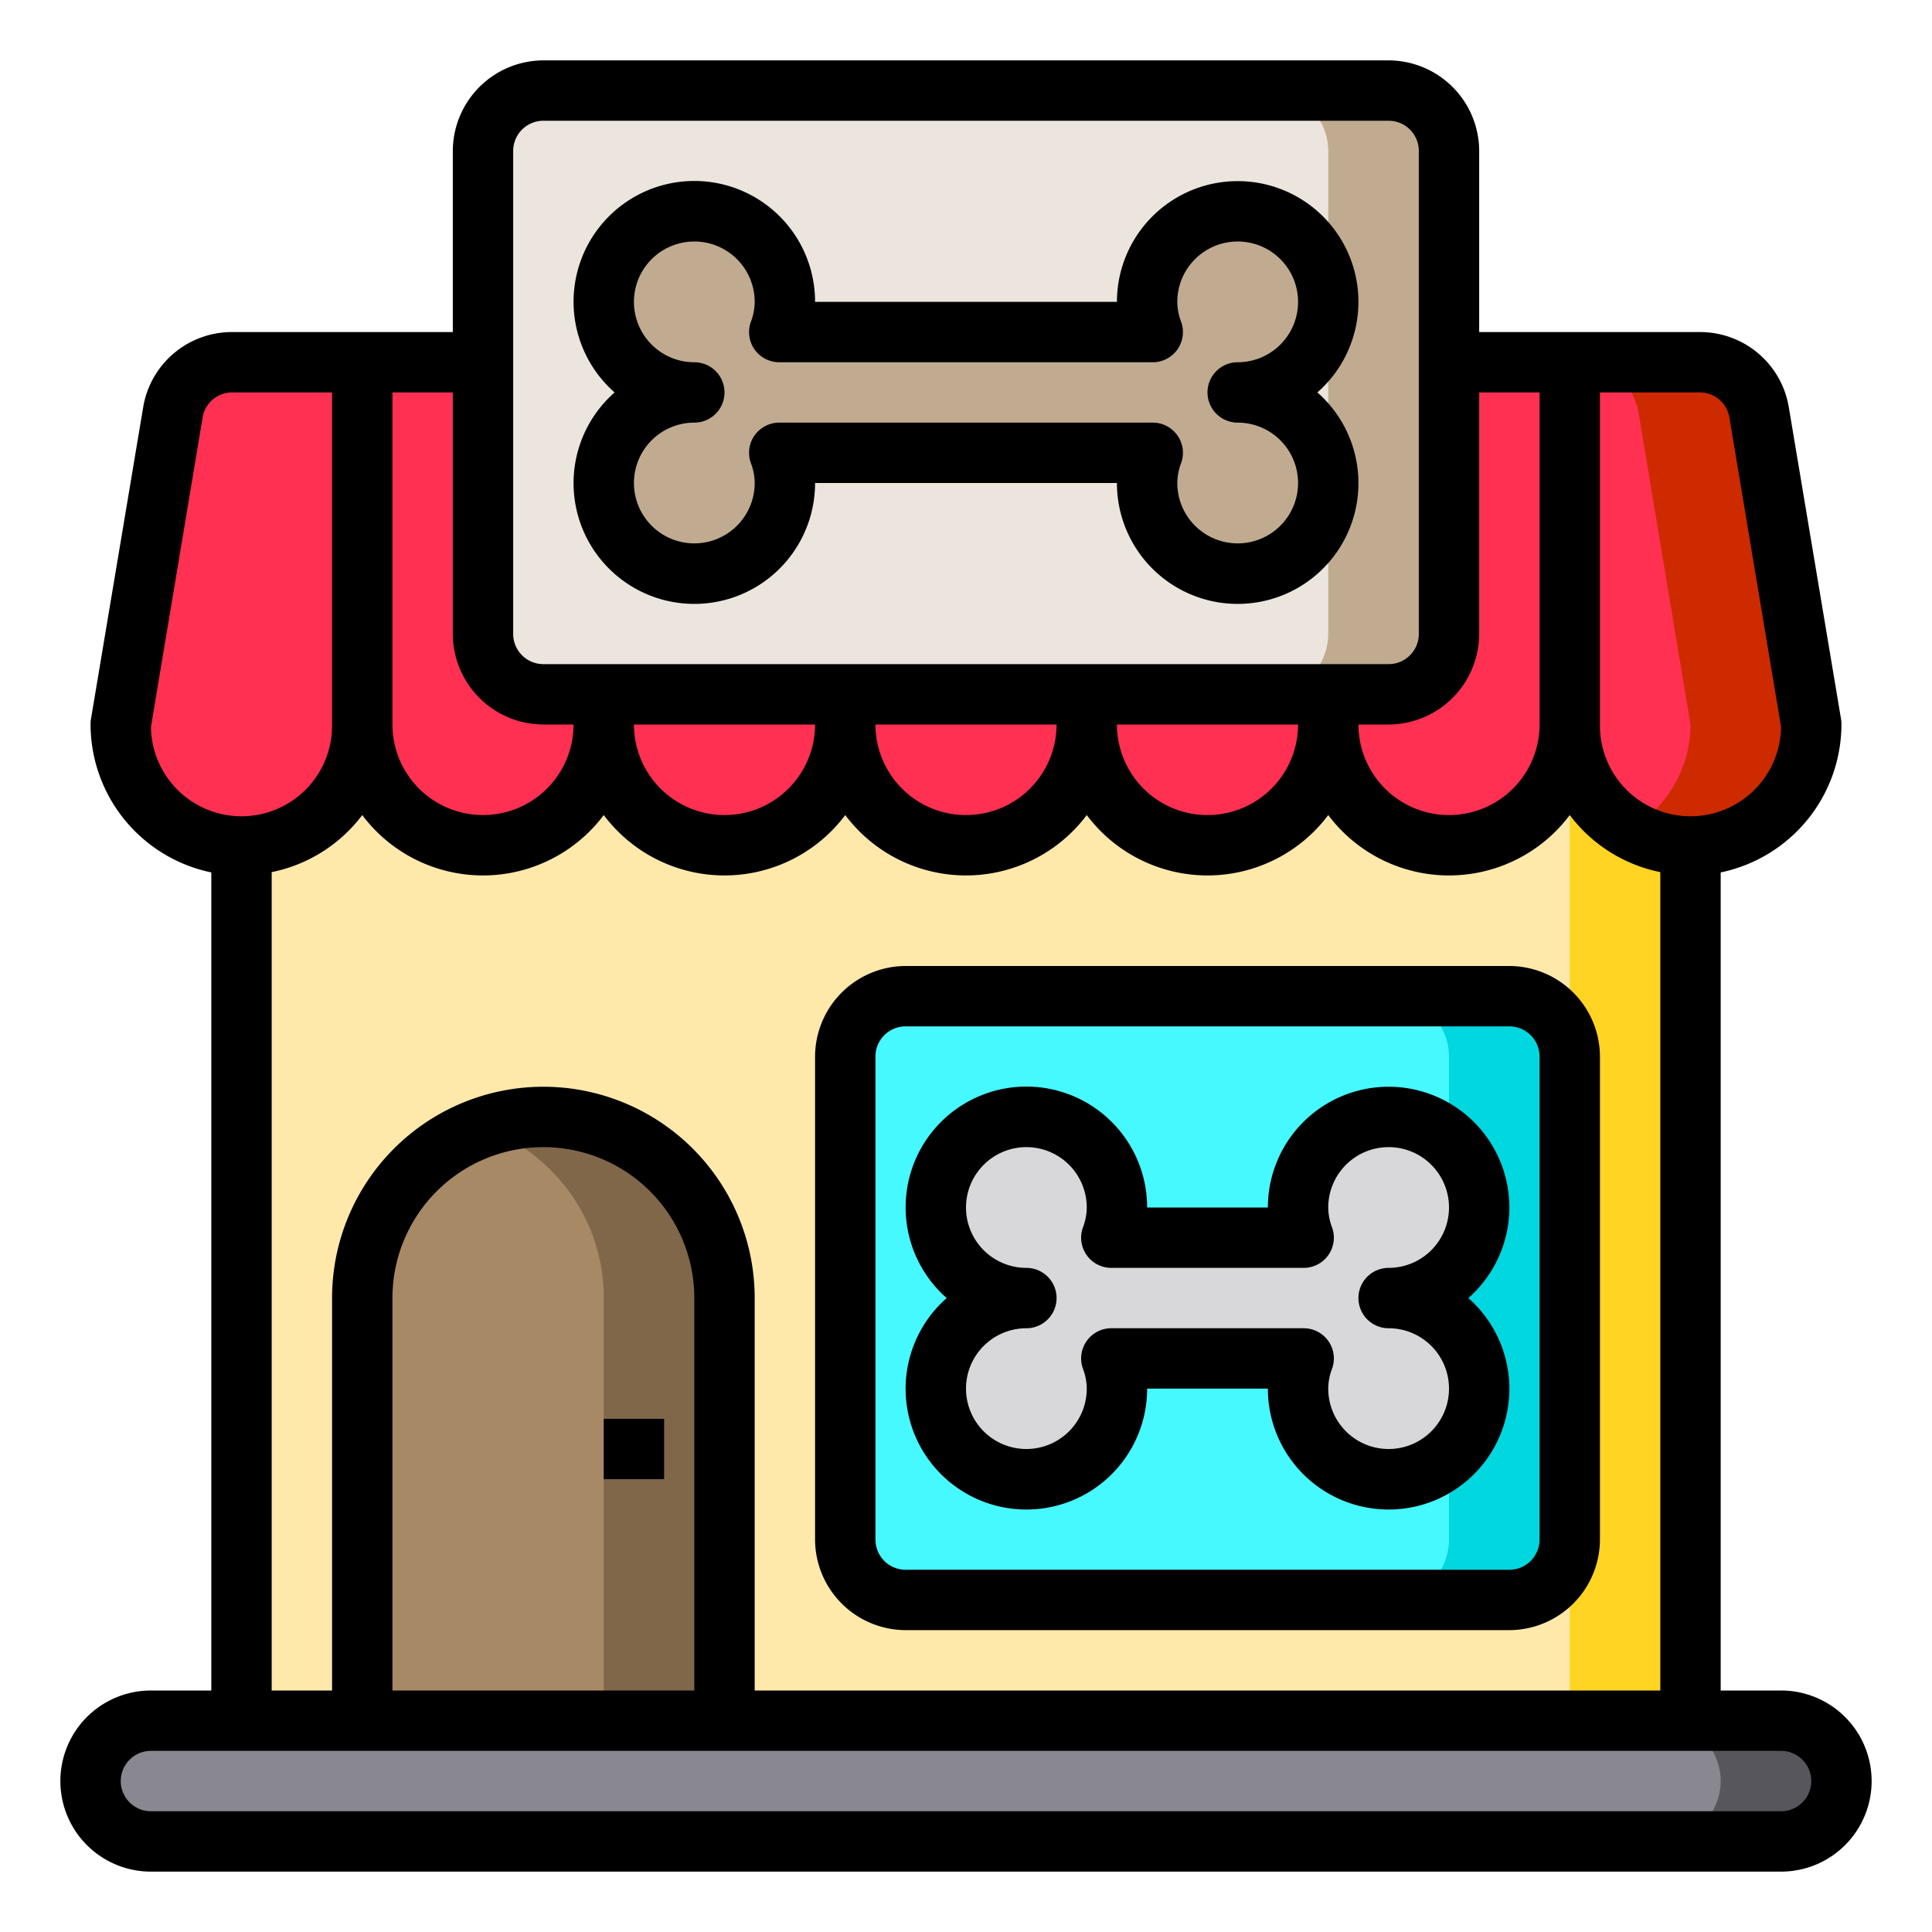 <svg height="512" viewBox="0 0 64 64" width="512" xmlns="http://www.w3.org/2000/svg"><g id="animal_feed-feed-shop-store-animal_feeds" data-name="animal feed-feed-shop-store-animal feeds"><path d="m8 23h48v34h-48z" fill="#fee9ab"/><path d="m52 23h4v34h-4z" fill="#ffd422"/><path d="m61 59a2.015 2.015 0 0 1 -2 2h-54a2.006 2.006 0 0 1 -2-2 2.015 2.015 0 0 1 2-2h54a2.006 2.006 0 0 1 2 2z" fill="#898890"/><path d="m61 59a2.015 2.015 0 0 1 -2 2h-4a2.015 2.015 0 0 0 2-2 2.006 2.006 0 0 0 -2-2h4a2.006 2.006 0 0 1 2 2z" fill="#57565c"/><path d="m58.28 13.67 1.72 10.33a4 4 0 1 1 -8 0v-12h4.31a2.006 2.006 0 0 1 1.97 1.67z" fill="#ff3051"/><path d="m60 24a3.994 3.994 0 0 1 -6 3.46 4.225 4.225 0 0 0 .83-.63 4.025 4.025 0 0 0 1.17-2.83l-1.72-10.33a2.006 2.006 0 0 0 -1.97-1.67h4a2.006 2.006 0 0 1 1.97 1.67z" fill="#cd2a00"/><rect fill="#46f8ff" height="20" rx="2" width="24" x="28" y="33"/><path d="m52 35v16a2.006 2.006 0 0 1 -2 2h-4a2.006 2.006 0 0 0 2-2v-16a2.006 2.006 0 0 0 -2-2h4a2.006 2.006 0 0 1 2 2z" fill="#00d7df"/><rect fill="#ebe5dd" height="20" rx="2" width="32" x="16" y="3"/><path d="m48 5v16a2.006 2.006 0 0 1 -2 2h-4a2.006 2.006 0 0 0 2-2v-16a2.006 2.006 0 0 0 -2-2h4a2.006 2.006 0 0 1 2 2z" fill="#c0ab91"/><path d="m24 43v14h-12v-14a6 6 0 0 1 6-6 6.009 6.009 0 0 1 6 6z" fill="#a78966"/><path d="m24 43v14h-4v-14a5.944 5.944 0 0 0 -1.76-4.24 5.769 5.769 0 0 0 -2.24-1.41 5.8 5.8 0 0 1 2-.35 6.009 6.009 0 0 1 6 6z" fill="#806749"/><path d="m52 12v12a4 4 0 1 1 -8 0v-1h2a2.006 2.006 0 0 0 2-2v-9z" fill="#ff3051"/><path d="m46 37a3 3 0 0 1 0 6 3.029 3.029 0 1 1 -2.82 2h-6.36a3 3 0 1 1 -2.82-2 3.029 3.029 0 1 1 2.82-2h6.36a2.98 2.98 0 0 1 2.82-4z" fill="#d8d7da"/><path d="m44 23v1a4 4 0 1 1 -8 0 4 4 0 1 1 -8 0 4 4 0 1 1 -8 0 4 4 0 1 1 -8 0v-12h4v9a2.006 2.006 0 0 0 2 2z" fill="#ff3051"/><path d="m41 7a3 3 0 0 1 0 6 3.029 3.029 0 1 1 -2.82 2h-12.36a3 3 0 1 1 -2.82-2 3.029 3.029 0 1 1 2.82-2h12.36a2.98 2.98 0 0 1 2.82-4z" fill="#c0ab91"/><path d="m12 12v12a4 4 0 1 1 -8 0l1.72-10.33a2.006 2.006 0 0 1 1.97-1.67z" fill="#ff3051"/><path d="m20 47h2v2h-2z"/><path d="m59 56h-2v-27.1a5.017 5.017 0 0 0 4-4.9.808.808 0 0 0 -.01-.16l-1.73-10.33a2.978 2.978 0 0 0 -2.95-2.51h-7.31v-6a3.009 3.009 0 0 0 -3-3h-28a3.009 3.009 0 0 0 -3 3v6h-7.31a2.978 2.978 0 0 0 -2.95 2.51l-1.73 10.33a.808.808 0 0 0 -.01.16 5.017 5.017 0 0 0 4 4.9v27.1h-2a3 3 0 0 0 0 6h54a3 3 0 0 0 0-6zm-6-43h3.31a.989.989 0 0 1 .98.84l1.71 10.24a3 3 0 0 1 -6-.08zm-4 8v-8h2v11a3 3 0 0 1 -6 0h1a3.009 3.009 0 0 0 3-3zm-32-16a1 1 0 0 1 1-1h28a1 1 0 0 1 1 1v16a1 1 0 0 1 -1 1h-28a1 1 0 0 1 -1-1zm26 19a3 3 0 0 1 -6 0zm-8 0a3 3 0 0 1 -6 0zm-8 0a3 3 0 0 1 -6 0zm-14-11h2v8a3.009 3.009 0 0 0 3 3h1a3 3 0 0 1 -6 0zm-1 14a5 5 0 0 0 8 0 5 5 0 0 0 8 0 5 5 0 0 0 8 0 5 5 0 0 0 8 0 5 5 0 0 0 8 0 4.994 4.994 0 0 0 3 1.89v27.11h-30v-13a7 7 0 0 0 -14 0v13h-2v-27.11a4.994 4.994 0 0 0 3-1.89zm11 16v13h-10v-13a5 5 0 0 1 10 0zm-18-18.92 1.71-10.24a.989.989 0 0 1 .98-.84h3.31v11a3 3 0 0 1 -6 .08zm54 35.92h-54a1 1 0 0 1 0-2h54a1 1 0 0 1 0 2z"/><path d="m45 10a4 4 0 0 0 -8 0h-10a4 4 0 1 0 -6.64 3 4 4 0 1 0 6.64 3h10a4 4 0 1 0 6.64-3 4 4 0 0 0 1.36-3zm-4 4a2 2 0 1 1 -2 2 1.89 1.89 0 0 1 .13-.67 1 1 0 0 0 -.95-1.33h-12.36a1 1 0 0 0 -.95 1.33 1.89 1.89 0 0 1 .13.67 2 2 0 1 1 -2-2 1 1 0 0 0 0-2 2 2 0 1 1 2-2 1.89 1.89 0 0 1 -.13.67 1 1 0 0 0 .95 1.33h12.36a1 1 0 0 0 .95-1.33 1.89 1.89 0 0 1 -.13-.67 2 2 0 1 1 2 2 1 1 0 0 0 0 2z"/><path d="m50 32h-20a3.009 3.009 0 0 0 -3 3v16a3.009 3.009 0 0 0 3 3h20a3.009 3.009 0 0 0 3-3v-16a3.009 3.009 0 0 0 -3-3zm1 19a1 1 0 0 1 -1 1h-20a1 1 0 0 1 -1-1v-16a1 1 0 0 1 1-1h20a1 1 0 0 1 1 1z"/><path d="m50 40a4 4 0 0 0 -8 0h-4a4 4 0 1 0 -6.64 3 4 4 0 1 0 6.64 3h4a4 4 0 1 0 6.64-3 4 4 0 0 0 1.36-3zm-4 4a2 2 0 1 1 -2 2 1.89 1.89 0 0 1 .13-.67 1 1 0 0 0 -.95-1.33h-6.36a1 1 0 0 0 -.95 1.33 1.89 1.89 0 0 1 .13.67 2 2 0 1 1 -2-2 1 1 0 0 0 0-2 2 2 0 1 1 2-2 1.89 1.89 0 0 1 -.13.67 1 1 0 0 0 .95 1.33h6.36a1 1 0 0 0 .95-1.33 1.89 1.89 0 0 1 -.13-.67 2 2 0 1 1 2 2 1 1 0 0 0 0 2z"/></g></svg>